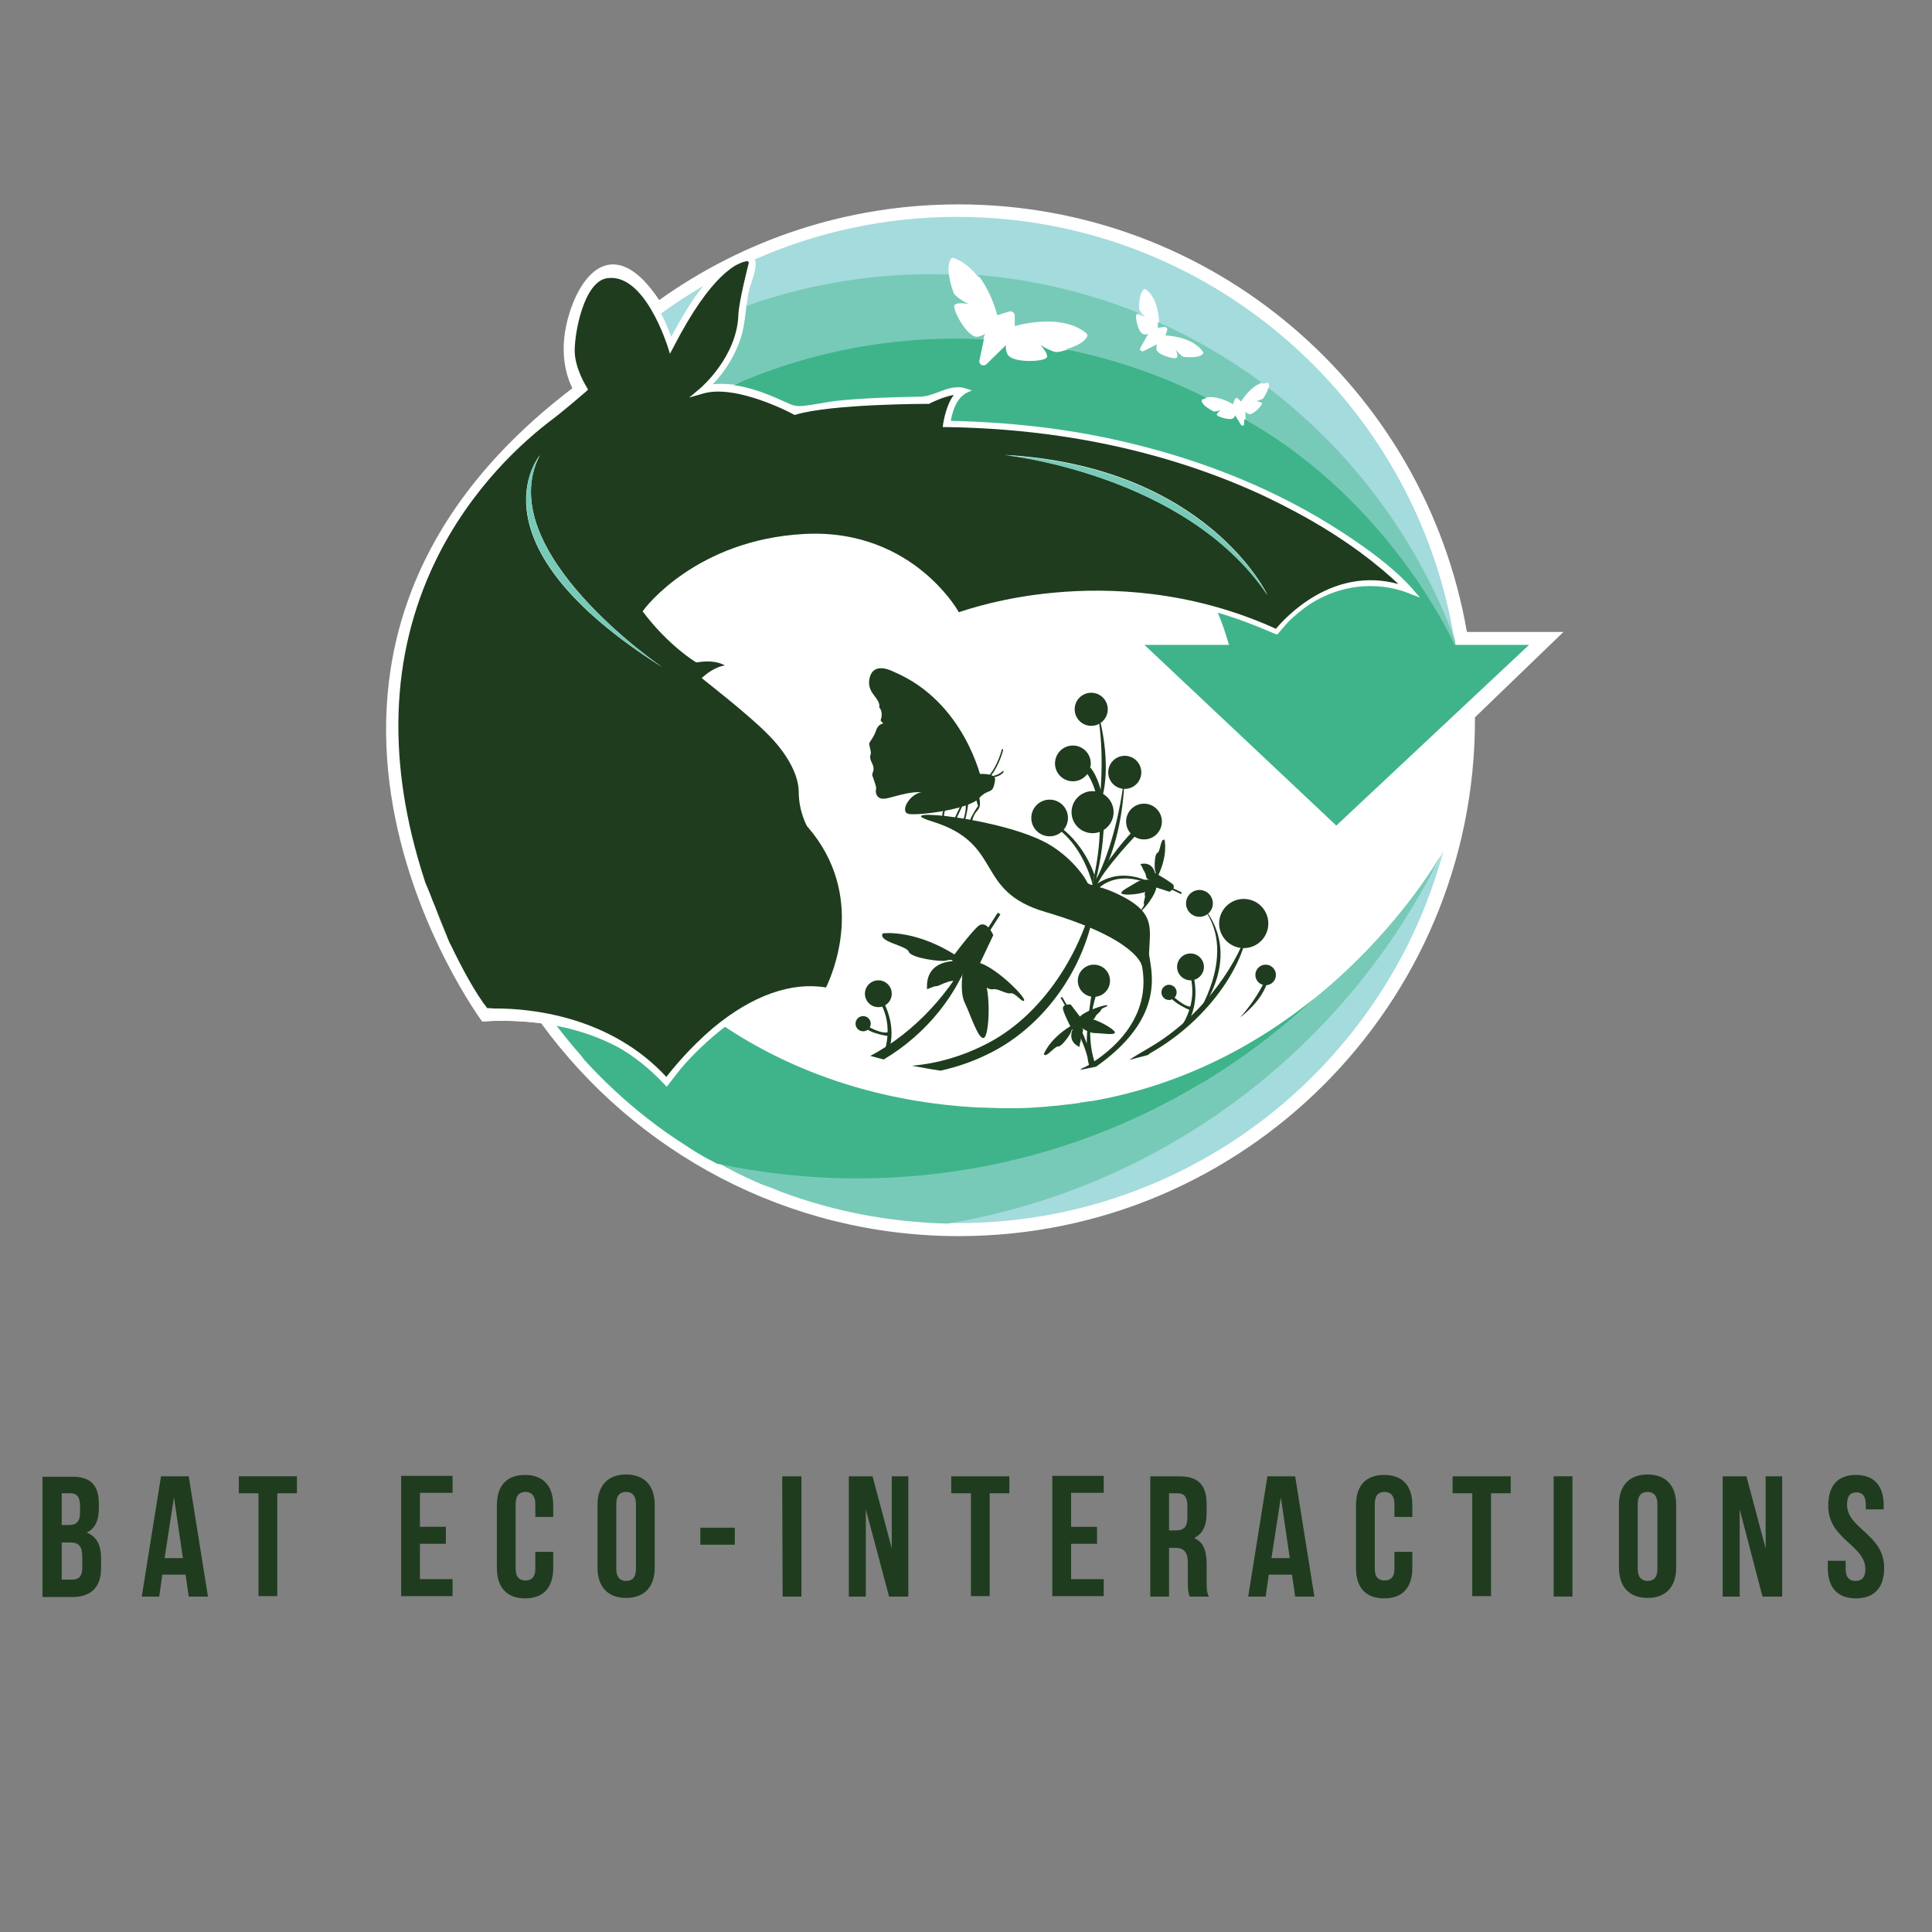 <?xml version="1.0" encoding="utf-8"?>
<!-- Generator: Adobe Illustrator 19.1.0, SVG Export Plug-In . SVG Version: 6.00 Build 0)  -->
<svg version="1.1" id="Layer_1" xmlns="http://www.w3.org/2000/svg" xmlns:xlink="http://www.w3.org/1999/xlink" x="0px" y="0px"
	 viewBox="0 0 432 432" style="enable-background:new 0 0 432 432;" xml:space="preserve">
<rect x="0" y="0" width="432" height="432" fill="#808080" stroke="none"/>
<style type="text/css">
	.st0{fill:#FFFFFF;}
	.st1{fill:none;}
	.st2{fill:#A4DBDD;}
	.st3{fill:#3FB48B;}
	.st4{fill:#78CAB8;}
	.st5{fill:#1F3C1F;}
</style>
<g>
	<path class="st0" d="M349.6,141.3H328c-9.4-54.3-56.7-95.6-113.7-95.6c-24.9,0-48,7.9-66.9,21.4c-9.3-14-16.8-7.3-20,2.7
		c-2.8,8.7-0.6,14.7,0.6,17c-80,60.9-20.2,141.6-20.2,141.6c5.2-0.4,9.8,0,13.2,0.4c21,28.8,55,47.6,93.4,47.6
		c63.7,0,115.4-51.7,115.4-115.4c0-0.2,0-0.4,0-0.6L349.6,141.3z"/>
	<g>
		<path class="st1" d="M285.9,141.6l-0.2,0.3c0.1-0.1,0.2-0.2,0.4-0.3c0.7-1,1.5-1.9,2.4-2.7C286.8,140.4,285.9,141.5,285.9,141.6z"
			/>
		<path class="st1" d="M243.2,75.3c0.1-0.3,0-0.6-0.2-0.7c-5-4-12.9-2.5-16-1.6v-2.3c0-0.7-0.7-1.2-1.4-0.9l-2.5,1.1
			c-0.5-1.9-1.8-5.8-4.3-9c-1.4-1.8-3.2-3.4-5.4-4.2c-0.3-0.1-0.5,0-0.7,0.2c-0.3,0.4-0.7,1.5-0.4,3.6c0.1,1.1,0.4,2.4,1,4
			c0.1,0.2,0.2,0.4,0.4,0.6c0.5,0.5,1.8,1.5,3.1,2c-1.2-0.2-3-0.4-3.3,0.3c-0.4,1.1,2.7,6.9,4.9,7c0.7,0,1.4-0.3,2.1-0.7l-0.3,0.4
			l-0.2,0.9l0,0l-1,4.7c-0.2,0.9,0.9,1.5,1.6,0.8l4.3-4.2l0,0c0,0.8,0.1,1.6,0.5,2.2c1.2,1.8,7.8,1.6,8.6,0.6
			c0.4-0.6-0.5-1.9-1.3-2.8c0,0,0,0,0,0c0,0,0-0.1-0.1-0.1c0,0,0.1,0.1,0.1,0.1c0,0,0,0,0.1,0c1.1,0.8,2.5,1.3,3.1,1.5
			c0.2,0.1,0.5,0.1,0.7,0c0.8-0.2,1.4-0.3,2-0.5c0,0,0,0,0.1,0C241.9,77.2,242.9,76,243.2,75.3z"/>
		<path class="st1" d="M149.7,242.1c0.9-1.3,1.9-2.6,3-3.8c-2,2.2-3.1,3.8-3.2,3.9l-0.2,0.3C149.5,242.3,149.6,242.2,149.7,242.1z"
			/>
		<path class="st1" d="M212.4,94.1c36.2,0.7,62.2,10.7,77.7,19c17,9.1,25.4,18.2,25.5,18.3l0.2,0.3c0-0.1-0.1-0.2-0.2-0.3
			c-4.5-4.8-10.1-8.8-15.5-12.4c-14.4-9.4-30.7-16-47.4-19.9C239.5,95.9,226,94.4,212.4,94.1c0.5-2.2,1.3-4.7,3.1-5.9
			c0.1,0,0.1-0.1,0.2-0.2l-0.3,0.1C213.8,88.9,212.8,92.2,212.4,94.1z"/>
		<path class="st1" d="M293.3,135c6.4-4,14.3-5.1,21.7-2.3c0.1,0,0.2,0.1,0.3,0.1l-0.4-0.2C305.9,129,298.4,131.6,293.3,135z"/>
		<path class="st1" d="M278.3,92.1L278.3,92.1c0.2,0.2,0.5,0.4,0.8,0.5c1,0.2,3-1.9,2.9-2.4c0-0.3-0.7-0.4-1.3-0.5
			c0.6-0.1,1.2-0.3,1.4-0.5c0.1,0,0.2-0.1,0.2-0.2c0.7-1.1,1-1.8,1.1-2.3c0.1-0.4,0-0.7,0-0.9c0-0.1-0.2-0.2-0.3-0.2
			c-0.3,0-0.6,0.1-0.9,0.2c-2.4,0.7-4.1,3.1-4.7,4.2l-0.7-0.7c-0.2-0.2-0.6-0.2-0.7,0.2l-0.4,1.1c-1-0.6-3.7-2-6.2-1.5c0,0,0,0,0,0
			c-0.3,0.1-0.6,0.1-0.9,0.3c-0.1,0-0.2,0.2-0.2,0.3c0,0.4,0.4,1.2,2.5,2.3c0.1,0,0.2,0.1,0.3,0.1c0.3,0,0.9,0,1.5-0.3
			c-0.4,0.3-1,0.7-0.9,1.1c0.2,0.5,3,1.4,3.7,0.7c0.2-0.2,0.3-0.4,0.4-0.7l0,0.1l1.3,2.1c0.2,0.4,0.7,0.2,0.7-0.2l0-1l0,0
			L278.3,92.1z"/>
		<path class="st1" d="M254.3,70.5c-0.4,0.5,0.3,4.2,1.4,4.6c0.3,0.1,0.8,0.1,1.2,0l-0.2,0.2l-1.6,2.9c-0.3,0.5,0.2,1,0.7,0.7l3-1.5
			c-0.1,0.4-0.2,0.8-0.1,1.2c0.4,1.2,4,2.2,4.5,1.8c0.4-0.2,0-1.3-0.3-2c0.4,0.7,1.2,1.3,1.5,1.6c0.1,0.1,0.3,0.2,0.4,0.2
			c3,0.3,4-0.4,4.3-0.7c0.1-0.1,0.1-0.3,0-0.4c-2-3-6.6-3.6-8.4-3.7l0.4-1.2c0.1-0.4-0.2-0.8-0.6-0.7l-1.5,0.2c0-0.3,0-0.8,0-1.3
			c-0.1-2.2-0.6-5.7-3-7.5c-0.1-0.1-0.3-0.1-0.4,0c-0.4,0.3-1.1,1.2-1.1,4.2c0,0.1,0,0.3,0.1,0.4c0.2,0.4,0.7,1.1,1.3,1.6
			c-0.4-0.2-0.9-0.5-1.3-0.5C254.6,70.3,254.4,70.4,254.3,70.5z"/>
		<path class="st2" d="M322.2,191.2c-20.9,42.9-61.7,74.3-110.3,82.3c-13.2-0.2-22.4-4.1-34.1-8.5c12.3,4.7,22.3,8.5,36.3,8.5
			c52.1,0,95.9-35.4,108.7-83.4c0,0-20.8,48.6-74.1,57.9c21-3.7,33.5-15.2,45.9-25.3C310.8,209.5,319.9,195.1,322.2,191.2z"/>
		<path class="st3" d="M154.3,256.5c-0.1-0.1-0.2-0.1-0.3-0.2C154.2,256.4,154.3,256.4,154.3,256.5z"/>
		<path class="st3" d="M159.2,259.4c0.4,0.2,0.9,0.5,1.3,0.7c0,0,0,0,0,0C160.1,259.9,159.7,259.6,159.2,259.4z"/>
		<path class="st3" d="M156.4,257.8c-0.2-0.1-0.5-0.3-0.7-0.4C156,257.5,156.2,257.6,156.4,257.8z"/>
		<path class="st3" d="M158.6,259c-0.4-0.2-0.7-0.4-1.1-0.6C157.8,258.6,158.2,258.8,158.6,259z"/>
		<path class="st3" d="M241.5,246.5c0.1,0,0.3,0,0.4-0.1C241.7,246.5,241.6,246.5,241.5,246.5z"/>
		<path class="st3" d="M244.2,246.1c0.1,0,0.2,0,0.2,0C244.4,246.1,244.3,246.1,244.2,246.1z"/>
		<path class="st3" d="M236,247.2c0.2,0,0.3,0,0.5,0C236.4,247.2,236.2,247.2,236,247.2z"/>
		<path class="st3" d="M238.7,246.9c0.2,0,0.3,0,0.5-0.1C239.1,246.9,238.9,246.9,238.7,246.9z"/>
		<path class="st4" d="M322.2,191.2c-2.3,3.9-11.4,18.2-27.6,31.5c-26.9,25.2-62.9,40.6-102.7,40.6c-10.8,0-21.2-1.2-31.3-3.3
			c0.1,0.1,0.2,0.1,0.3,0.2c0.5,0.3,1,0.5,1.4,0.8c0.3,0.2,0.7,0.3,1,0.5c0.4,0.2,0.8,0.4,1.1,0.6c0.6,0.3,1.1,0.5,1.7,0.8
			c0.2,0.1,0.4,0.2,0.6,0.3c0.9,0.4,1.7,0.8,2.6,1.2c0,0,0.1,0,0.1,0c0.8,0.4,1.6,0.7,2.5,1c0.8,0.3,1.5,0.6,2.3,0.9
			c0.1,0,0.1,0,0.2,0.1c11.7,4.4,24.3,6.9,37.5,7.2C260.5,265.5,301.3,234.1,322.2,191.2z"/>
		<path class="st4" d="M160.5,260.1c0.1,0.1,0.2,0.1,0.3,0.2C160.7,260.2,160.6,260.1,160.5,260.1
			C160.5,260.1,160.5,260.1,160.5,260.1z"/>
		<path class="st4" d="M174.3,266.4c-0.1,0-0.1,0-0.2-0.1C174.2,266.3,174.3,266.4,174.3,266.4z"/>
		<path class="st4" d="M171.8,265.4c-0.8-0.3-1.7-0.7-2.5-1C170.2,264.7,171,265.1,171.8,265.4z"/>
		<path class="st2" d="M212.2,61.5c-0.3-2.1,0.1-3.1,0.4-3.6c0.2-0.2,0.4-0.3,0.7-0.2c2.2,0.8,4,2.4,5.4,4.2
			c5.1,1.4,10.9,3.1,16.3,4.3c6.7,1.5,13.8,3.6,19.8,4.2c0.4,0.1,0.9,0.3,1.3,0.5c-0.6-0.5-1.1-1.2-1.3-1.6
			c-0.1-0.1-0.1-0.3-0.1-0.4c0-3,0.7-3.9,1.1-4.2c0.1-0.1,0.3-0.1,0.4,0c2.4,1.8,2.9,5.3,3,7.5c3.9,2,8.2,4.6,12.2,6.9
			c3.8,2.2,7.6,4.7,11.1,6.7c0.3-0.1,0.6-0.1,0.9-0.2c0.1,0,0.2,0.1,0.3,0.2c0.1,0.2,0.1,0.4,0,0.9c2.2,4.3,10.7,12,16.2,18.3
			c10,11.4,19.1,24.2,25.3,38C316.4,89.4,270,48.5,214,48.5c-16.1,0-31.4,3.4-45.2,9.5c0.7,1.8-1,5.5-1.3,6.9
			c-0.3,1.2-0.4,2.4-0.6,3.6c6.5-0.3,13.3-2.2,20.3-3.4c6.8-1.2,14.2-2.7,21.3-2.7C209.8,62.4,210.9,61.4,212.2,61.5z"/>
		<path class="st4" d="M232.4,77.1C232.4,77.1,232.5,77.2,232.4,77.1c0.1,0.1,0.1,0.1,0.1,0.1C232.5,77.2,232.5,77.1,232.4,77.1z"/>
		<path class="st4" d="M283.6,86.7c-0.1,0.5-0.4,1.3-1.1,2.3c-0.1,0.1-0.2,0.2-0.2,0.2c-0.3,0.1-0.9,0.4-1.4,0.5
			c0.5,0.1,1.2,0.2,1.3,0.5c0,0.5-2,2.6-2.9,2.4c-0.3-0.1-0.6-0.3-0.8-0.6l0,0.1l0,3.2c20,12.1,36.2,28.2,46.7,49.2
			c0,0,0.1-0.1,0.3-0.2c-0.1-0.4-0.1-0.9-0.2-1.3C316.9,120.5,302.3,101,283.6,86.7z"/>
		<path class="st4" d="M225.5,69.7c0.7-0.3,1.4,0.2,1.4,0.9v2.3c3.1-0.8,11.1-2.4,16,1.6c0.2,0.2,0.3,0.5,0.2,0.7
			c-0.3,0.7-1.3,1.9-4.7,2.9c10.6,3.5,21,7.8,31.1,10.8c2.5-0.5,5.2,0.9,6.2,1.5l0.4-1.1c0.1-0.3,0.5-0.4,0.7-0.2l0.7,0.7
			c0.7-1.1,2.4-3.5,4.7-4.2c-7.2-5.3-15-9.9-23.3-13.6c0,0.5,0,0.9,0,1.3l1.5-0.2c0.4,0,0.7,0.4,0.6,0.7l-0.4,1.2
			c1.8,0.1,6.4,0.7,8.4,3.7c0.1,0.1,0.1,0.3,0,0.4c-0.3,0.4-1.3,1-4.3,0.7c-0.1,0-0.3-0.1-0.4-0.2c-0.4-0.3-1.1-0.9-1.5-1.6
			c0.3,0.6,0.7,1.7,0.3,2c-0.5,0.4-4.1-0.6-4.5-1.8c-0.1-0.3,0-0.7,0.1-1.2l-3,1.5c-0.5,0.2-1-0.3-0.7-0.7l1.6-2.9l0.2-0.2
			c-0.4,0.1-0.9,0.1-1.2,0c-1.2-0.5-1.9-4.1-1.4-4.6c0.1-0.1,0.3-0.1,0.5-0.1c-11.3-4.5-23.4-7.5-36-8.5c2.5,3.2,3.8,7.1,4.3,9
			L225.5,69.7z"/>
		<path class="st4" d="M219.9,75.9l0.2-0.9l0.3-0.4c-0.7,0.4-1.4,0.7-2.1,0.7c-2.2-0.2-5.3-6-4.9-7c0.3-0.7,2.1-0.5,3.3-0.3
			c-1.3-0.5-2.6-1.5-3.1-2c-0.2-0.2-0.3-0.4-0.4-0.6c-0.6-1.7-0.9-3-1-4c-1.3,0-2.5-0.1-3.8-0.1c-14.6,0-28.5,2.5-41.5,7.1
			c-0.3,2.4-0.5,4.7-1.2,7c-1.2,3.8-3.4,7.5-6.3,10.5c1.5-0.1,3.1-0.1,4.6,0.1c15.3-5.3,32-10.1,49.7-10.1
			C215.8,76,217.9,75.8,219.9,75.9z"/>
		<path class="st2" d="M157.3,63.9c-3.3,1.9-6.4,4-9.5,6.2c1,1.8,1.7,3.7,2.3,5.2C152.2,71.4,154.5,67.3,157.3,63.9z"/>
		<g>
			<path class="st3" d="M241.9,246.5c-0.1,0-0.3,0-0.4,0.1c-0.7,0.1-1.5,0.2-2.2,0.3c-0.2,0-2,0.2-2.7,0.3c-0.2,0-2.3,0.2-3.2,0.3
				c0,0,0,0-0.1,0c-1,0.1-1.9,0.1-2.9,0.2c0,0-2.1,0.1-3.1,0.1c0,0-3.2,0-3.2,0c-0.4,0-6-0.2-6.1-0.2c-17.4-1-37.5-5.8-55.9-18
				c-3.9,3-7.2,6.3-9.4,8.8c-1.1,1.3-3,3.8-3,3.8c-0.1,0.1-0.6,0.8-0.6,0.8s-0.5-0.5-0.6-0.6c-6.3-6.8-14.3-11.3-23.1-13.6
				c-0.6-0.1-1.1-0.3-1.7-0.4c1.6,2.1,3.2,4.1,4.9,6.1c0.5,0.6,1.1,1.2,1.6,1.9c0.1,0.2,0.3,0.3,0.4,0.5c0.2,0.3,0.5,0.5,0.7,0.8
				c4.1,4.4,8.4,8.4,13.1,12.1c3,2.4,6.2,4.6,9.5,6.7c0.1,0.1,0.2,0.1,0.3,0.2c0.5,0.3,0.9,0.6,1.4,0.9c0.2,0.1,0.5,0.3,0.7,0.4
				c0.3,0.2,0.7,0.4,1,0.6c0.4,0.2,0.7,0.4,1.1,0.6c0.2,0.1,0.4,0.2,0.6,0.3c0.4,0.2,0.9,0.5,1.3,0.7c10.1,2.1,20.6,3.3,31.3,3.3
				c39.7,0,75.8-15.4,102.7-40.6c-12.4,10.1-29.1,19.6-50.1,23.3C244.4,246.1,242.7,246.4,241.9,246.5z"/>
			<path class="st3" d="M325.3,144.3C325.3,144.3,325.3,144.3,325.3,144.3C325.3,144.3,325.3,144.3,325.3,144.3
				c0,0-14.1-32.1-47.1-50.6v0.1l0,1c0,0.4-0.5,0.5-0.7,0.2l-1.3-2.1l0-0.1c-0.1,0.3-0.2,0.5-0.4,0.7c-0.7,0.6-3.5-0.3-3.7-0.7
				c-0.1-0.3,0.4-0.8,0.9-1.1c-0.5,0.2-1.2,0.3-1.5,0.3c-0.1,0-0.2,0-0.3-0.1c-2.1-1.1-2.5-1.9-2.5-2.3c0-0.1,0-0.2,0.2-0.3
				c0.3-0.1,0.6-0.2,0.9-0.3c0,0,0,0,0,0c-9.7-4.9-20.2-8.6-31.1-10.8c0,0,0,0-0.1,0c-0.6,0.2-1.3,0.4-2,0.5c-0.2,0-0.5,0-0.7,0
				c-0.6-0.2-2-0.7-3.1-1.5c0,0,0,0-0.1,0c0,0,0,0,0,0c0,0,0,0,0,0c0.8,0.9,1.8,2.3,1.3,2.8c-0.7,0.9-7.3,1.2-8.6-0.6
				c-0.4-0.6-0.5-1.3-0.5-2.2l0,0l-4.3,4.2c-0.7,0.7-1.8,0.1-1.6-0.8l1-4.7l0,0c-2-0.1-4.1-0.2-6.2-0.2c-17.7,0-34.5,3.7-49.8,10.4
				c0,0,0,0,0,0c3.6,0.5,7.2,1.8,10.5,3.3c1.9,0.8,2.8,1.5,4.6,1.4c2.7-0.2,5.4-0.9,8.2-1.2c6.1-0.6,12.2-0.8,18.3-0.9
				c3.4,0,6.3-2.7,9.8-2c0.1,0,1.9,0.6,1.9,0.6l-1.5,0.7c-0.1,0.1-0.1,0.1-0.2,0.2c-1.8,1.2-2.6,3.7-3,5.9c13.5,0.3,27,1.8,40.1,5
				c16.7,4,33,10.5,47.4,19.9c5.5,3.6,11.1,7.6,15.5,12.4c0.1,0.1,1.9,2.2,1.9,2.2s-2.5-0.9-2.6-1c-7.4-2.8-15.3-1.7-21.7,2.3
				c-2,1.3-3.6,2.7-4.8,3.8c-0.8,0.8-2.8,3.2-2.8,3.2s-0.5-0.2-0.6-0.2c-4.1-1.8-8.3-3.4-12.7-4.7c1,2.3,1.8,4.8,2.5,7.2h-0.1h-18.8
				l0,0l42.9,40.4l43.1-40.4l0,0H325.3z"/>
		</g>
		<path class="st5" d="M289.4,114.3C274,106,247.9,96,211.6,95.5l-0.8,0l0.1-0.8c0.1-0.5,0.7-4.3,2.4-6.4c-1.2,0.2-2.9,0.7-5.4,1.9
			l-0.1,0.1h-0.2c-0.2,0-21.6,0-29.6,2.4l-0.3,0.1l-0.2-0.1c-0.1-0.1-12.8-6.9-20.3-4.7l-3.1,0.9l2.5-2.1c0.1-0.1,8.2-7,8.5-16.4
			c0.1-2.9,2.1-10.7,2.3-11.5c0.1-0.2-0.1-0.4-0.1-0.4c0-0.1-0.2-0.1-0.3-0.1c-2.1,0.3-7.9,2.7-16.4,19.2l-0.8,1.5l-0.5-1.6
			c-0.1-0.2-5.1-16.5-13.5-15.3c-5.2,0.7-7.3,12-7.3,16.2c0,4,2.7,8.2,2.7,8.2l0.3,0.5l-0.4,0.4c-0.2,0.2-5.6,4.8-7.5,6.2
			c-6.4,4.8-18.3,15.3-26.3,31.9c-10.1,21-10.9,45-2.4,71.1c0.1,0.4,0.2,0.7,0.4,1.1c0.6,1.4,1.1,2.7,1.6,4c0.1,0.2,0.2,0.5,0.3,0.7
			c1.1,2.7,2.2,5.4,3.2,8c0.1,0.3,0.3,0.6,0.5,1c2.3,4.8,5.4,10.6,8.1,14c0.5,0,1.2,0,1.9,0c7.8,0,25.5,1.7,38.1,15.3
			c1.3-1.7,5.2-6.5,10.5-11c8.7-7.2,17.4-10.3,25.2-9c1.4-2.9,9.2-20.5-4.1-35.9l-0.1-0.1c-0.1-0.1-1.9-3.4-1.9-7.7
			c0-3.8-2.6-8.7-7.2-13.2c-4.4-4.4-13.8-11.7-13.9-11.8l-0.6-0.5l0.6-0.5c0.1-0.1,2.3-2,4.6-2.3c-1.2-0.7-3.2-1.2-6.2-0.7l-0.2,0
			l-0.2-0.1c-0.2-0.1-6-3.7-11.5-10.9l-0.3-0.4l0.3-0.4c0.1-0.2,11.6-15.6,35.8-16.9c12.7-0.7,21.5,4.2,26.7,8.5
			c4.6,3.8,7.1,7.6,7.9,9c2.1-0.7,10.2-3.4,21.5-4.4c12-1.1,30.3-0.6,49.4,8.1c2-2.4,12.6-14.1,27.4-10
			C309.1,127.2,301.5,120.7,289.4,114.3z M163.3,60.1c0.5-0.4,1.1-0.7,1.7-1C164.4,59.3,163.9,59.7,163.3,60.1
			c-0.5,0.4-1,0.8-1.5,1.3c0,0,0,0,0,0C162.3,60.9,162.8,60.5,163.3,60.1z M148.1,149.2c-44-27.8-27.4-47.4-27.4-47.4
			C109.7,123.1,148.1,149.2,148.1,149.2z M224.5,101.7c45.4,2.5,58.9,31.3,58.9,31.3C265.1,105.9,224.5,101.7,224.5,101.7z"/>
		<path class="st5" d="M100.3,210.2c0,0.1,0.1,0.2,0.1,0.3c-1.1-2.6-2.2-5.3-3.2-8C98.2,204.9,99.1,207.2,100.3,210.2z"/>
		<path class="st4" d="M148.1,149.2c0,0-38.4-26-27.4-47.4C120.8,101.7,104.1,121.3,148.1,149.2z"/>
		<path class="st4" d="M283.4,133.1c0,0-13.5-28.8-58.9-31.3C224.5,101.7,265.1,105.9,283.4,133.1z"/>
	</g>
	<g>
		<circle class="st5" cx="244.6" cy="219.3" r="3.6"/>
		<circle class="st5" cx="278.1" cy="206.5" r="5.5"/>
		<g>
			<path class="st5" d="M256.3,199.2c0,0-0.5,0.5-0.3,1c0.2,0.5-0.4,1.4-0.2,1.9c0.2,0.5-0.9,1.4-0.6,1.5c0.3,0.1,3.4-3.6,3.4-5.5
				C258.7,196,256.3,199.2,256.3,199.2z"/>
			<path class="st5" d="M257.8,196.7c0,0-2.5-0.2-3.7,0.6c-1.2,0.8-3.8,2-3.3,2.5c0.5,0.5,4.7,0.2,6.3-0.8
				C258.6,198,257.8,196.7,257.8,196.7z"/>
			<path class="st5" d="M258.4,195.9c0,0-0.2-3.4-3.4-2.7c0,0,0.4,0.7,0.5,0.9c0,0.3,0.3,0.5,0.6,1.2c0.3,0.7-0.1,1.5,1.6,1.4
				C259.5,196.6,258.4,195.9,258.4,195.9z"/>
			<path class="st5" d="M260.4,187.8c0,0,0.9,3.6-1.8,8.7c0,0-0.1-1.4-0.3-1.8c-0.2-0.4-0.2-3.7,0.5-4S259.5,187.3,260.4,187.8z"/>
			<path class="st5" d="M257.8,198.2l3.7,1.2c0,0,1.6-0.9,0.7-1.7c-0.9-0.8-3.9-2.5-3.9-2.5l-1.5,2.1L257.8,198.2z"/>
			<g>
				
					<rect x="261.5" y="199" transform="matrix(-0.9 -0.435 0.435 -0.9 412.856 492.771)" class="st5" width="2.7" height="0.4"/>
			</g>
		</g>
		<g>
			<path class="st5" d="M244,228.1c0,0,0.7-0.1,0.9-0.7s1.2-1.1,1.3-1.6c0.2-0.5,1.6-0.7,1.4-1c-0.2-0.3-5.2,1.2-6.4,2.8
				C239.9,229.4,244,228.1,244,228.1z"/>
			<path class="st5" d="M241.1,229.3c0,0,2.1,1.7,3.7,1.7c1.6,0,4.6,0.6,4.5-0.2c-0.2-0.7-4.1-3-6.1-3.1
				C241.2,227.7,241.1,229.3,241.1,229.3z"/>
			<path class="st5" d="M240.1,229.6c0,0-1.9,3.1,1.3,4.5c0,0,0-0.9,0.2-1.1c0.1-0.2,0-0.6,0.2-1.5c0.2-0.9,1-1.2-0.6-2.2
				C239.6,228.4,240.1,229.6,240.1,229.6z"/>
			<path class="st5" d="M233.4,235.7c0,0,1.4-3.8,6.9-6.8c0,0-0.7,1.3-0.8,1.8s-2.1,3.4-2.9,3.3
				C235.8,233.9,233.9,236.7,233.4,235.7z"/>
			<path class="st5" d="M242,228l-2.6-3.4c0,0-2-0.2-1.7,1.1c0.3,1.3,2,4.5,2,4.5l2.6-1L242,228z"/>
			<g>
				
					<rect x="236.7" y="223.9" transform="matrix(0.501 0.866 -0.866 0.501 312.811 -94.246)" class="st5" width="2.8" height="0.4"/>
			</g>
		</g>
		<path class="st5" d="M235.6,184.7c0,0,5.9,3,8.7,13l0.4-2.1c0,0-2.3-7.5-8.9-11.5L235.6,184.7z"/>
		<path class="st5" d="M242.5,172.3c0,0,6.9,6.2,1.1,28.1l1.1-2.3c0,0,5.3-18.2-0.8-26.4L242.5,172.3z"/>
		<path class="st5" d="M255.3,215.9c0,0-0.9-5.9-21.6-12c-16-4.7-9.1-15.2-25.2-20.2c-11.1-3.4,16.9-0.8,26.7,5.5
			c4.9,3.1,7.6,7.3,7.9,8.1c0.4,0.8,2.9,0.7,6.8,2.6c7.8,3.7,7.4,6.8,7.1,11.9C257,215.2,255.3,215.9,255.3,215.9z"/>
		<circle class="st5" cx="266.2" cy="216.2" r="3"/>
		<circle class="st5" cx="261.4" cy="221.9" r="1.7"/>
		<path class="st5" d="M261.8,222.3c0,0,3.4,3.4,4.9,2.7l-0.3,1c0,0-4.1-1.6-4.9-3.4C260.6,220.6,261.8,222.3,261.8,222.3z"/>
		<path class="st5" d="M266.4,216.6c0,0,2.1,5.3-0.1,10.7c-0.8,1.9-3.7,4.7-2.2,2.3c2.1-3.2,3.9-8.3,1-14.2"/>
		<circle class="st5" cx="196.4" cy="222.2" r="3"/>
		<circle class="st5" cx="193" cy="228.9" r="1.7"/>
		<path class="st5" d="M193.5,229.2c0,0,4.1,2.5,5.4,1.4l0,1.1c0,0-4.4-0.5-5.6-2.1C192,227.9,193.5,229.2,193.5,229.2z"/>
		<path class="st5" d="M196.7,222.6c0,0,3.4,4.7,2.5,10.4c-0.3,2-2.5,5.4-1.6,2.7c1.2-3.6,1.8-9-2.5-14"/>
		<path class="st5" d="M256.3,197.4c0,0-8.2-3.9-12.9,3.9l0.2-2.2c0,0,4.5-5.5,12.5-2.3L256.3,197.4z"/>
		<circle class="st5" cx="283" cy="218" r="2.3"/>
		<circle class="st5" cx="268.2" cy="202" r="3"/>
		<path class="st5" d="M255.2,185.5c0,0-8.3,8.4-10.9,13.9l0.2-2c0,0,6-9.5,10.7-13.3"/>
		<path class="st5" d="M251.5,172.7c0,0-1.6,19.8-10.5,30.4C240.9,203.1,251,195.6,251.5,172.7z"/>
		<path class="st5" d="M283.9,216.7c0,0,0.5,5.3-6.6,10.8C277.3,227.5,281.9,222.6,283.9,216.7z"/>
		<path class="st5" d="M268.2,202c0,0,11.5,10-1.4,26.4C266.8,228.3,277.9,212.7,268.2,202z"/>
		<path class="st5" d="M245.2,158.2c0,0,4.3,13.1,0.5,22.4C245.7,180.5,247.4,169,245.2,158.2z"/>
		<g>
			<path class="st5" d="M256.9,211.9l-2.3,1.2c4.3,13-5.2,21.1-9.9,24.2c-2.8-9.1,1.6-18,1.6-18l-1.7,0c-1.2,6.6-1.6,11-1.6,14
				c-0.9-2.5-1.7-3.9-1.7-3.9s-5.9-10.1-0.2,1.6c1,2.1,1.7,3.8,2.1,5.6c0.1,0.9,0.3,1.4,0.3,1.5c-0.8,0.5-1.4,0.7-1.4,0.7l-0.6,0.4
				c0.3,0,1.8-0.3,2.1-0.4c0.3,0,0.6-0.1,1-0.2c0.1,0,0.3,0,0.4-0.1c0,0,0.1,0,0.1,0C263,225.9,256.1,214.3,256.9,211.9z"/>
			<path class="st5" d="M257.7,235.2c11.4-6.6,19.8-17.8,21.3-27.2c-3,9-11.1,19.9-21.9,26.2c-1.9,1.1-3.4,2-4.6,2.8
				c1.4-0.4,2.8-0.7,4.2-1.1C257,235.6,257.3,235.4,257.7,235.2z"/>
		</g>
		<g>
			<path class="st5" d="M220.1,220.3c0,0,0.8,1.1,2,0.9c1.1-0.2,2.8,1.1,3.9,0.9c1-0.2,2.7,2.3,3,1.6c0.4-0.7-6.7-7.9-10.7-8.6
				C214.3,214.4,220.1,220.3,220.1,220.3z"/>
			<path class="st5" d="M215.4,216.5c0,0-1,5.2,0.4,7.9c1.3,2.7,3.1,8.5,4.3,7.6c1.1-0.9,1.5-9.8-0.1-13.4S215.4,216.5,215.4,216.5z
				"/>
			<path class="st5" d="M213.9,214.9c0,0-7.1-0.5-6.6,6.3c0,0,1.5-0.7,2.1-0.7c0.5,0,1.1-0.5,2.7-1s3,0.5,3.3-3
				C215.7,212.9,213.9,214.9,213.9,214.9z"/>
			<path class="st5" d="M197.4,208.7c0,0,7.8-1.1,17.8,5.9c0,0-3-0.1-3.7,0.2c-0.8,0.3-7.8-0.5-8.3-2
				C202.7,211.4,196.2,210.6,197.4,208.7z"/>
			<path class="st5" d="M218.5,216.7l3.6-7.6c0,0-1.5-3.6-3.4-2c-1.9,1.7-6.1,7.4-6.1,7.4l4,3.6L218.5,216.7z"/>
			<g>
				
					<rect x="219.1" y="206.2" transform="matrix(-0.539 0.842 -0.842 -0.539 515.41 131.111)" class="st5" width="5.5" height="0.7"/>
			</g>
		</g>
		<g>
			<path class="st5" d="M222.1,235.1c13.8-7.3,22.9-22.9,23.1-37.5c-2.3,13.5-11.1,28.7-24.2,35.6c-5.5,2.9-11.3,4.6-17.1,5.1
				c2.2,0.4,4.3,0.8,6.4,1.1C214.4,238.5,218.3,237.1,222.1,235.1z"/>
			<path class="st5" d="M217.5,211.9c-4.5,9.5-12.8,18.9-22.9,24.2c1,0.3,2,0.5,3,0.8C207.2,231.2,214.6,222,217.5,211.9z"/>
		</g>
		<circle class="st5" cx="244" cy="158.6" r="3.7"/>
		<circle class="st5" cx="255.8" cy="183.7" r="4"/>
		<circle class="st5" cx="234.7" cy="182.9" r="4.1"/>
		<circle class="st5" cx="244.3" cy="181.6" r="4.7"/>
		<circle class="st5" cx="239.9" cy="170.7" r="4"/>
		<circle class="st5" cx="251.5" cy="172.7" r="3.7"/>
	</g>
	<g>
		<g>
			<path class="st5" d="M216.9,173.2c0,0,5.9-0.8,5.6,1.2c-0.5,3.6-1.3,1.6-3.6,4.1c-2.3,2.5-13.5,3.9-15.7,3.5
				c-2.1-0.4,0.1-4.5,3-4.9C209.2,176.7,216.9,173.2,216.9,173.2z"/>
			<path class="st5" d="M219.5,174.5c0,0-3.7-17.6-19.7-24.3c0,0-4.3-2.4-5.3,1.2c-1,3.6,2.5,4.6,2.1,6.8c0,0,1,0.8,0.3,2.9l0.6,0.7
				c0,0-1.1,0-1.6,1.5c-0.5,1.5-1.3,2.4-1.5,2.8c-0.2,0.4,0.5,2,0.3,2.5c-0.6,1.6,1.1,2.3,0.5,4c-0.2,0.4-0.2,0.9,0,1.2
				c0.3,0.9,0.8,2.2,0.7,2.6c-0.2,0.5-0.1,2.3,1.8,2.2c1.9-0.1,7.9-2.9,11.2-0.5C212.1,180.5,219.5,174.5,219.5,174.5z"/>
			<path class="st5" d="M218.8,176.5c0,0-0.6,1.6-1.5,2.1c-0.9,0.5-1.9,1.1-2.1,1.6c-0.2,0.4-1.7,3.6-1.7,3.6s-0.9,0.6-1.3,0.5
				c-0.4-0.1,0.9-0.6,0.9-0.6s1.2-2.5,1.7-3.6c0.5-1.1,2.2-1.8,2.2-1.8s0.5-1.4,1.1-1.6C218.8,176.5,218.8,176.5,218.8,176.5z"/>
			<path class="st5" d="M218.7,177.3c0,0,0.7,2.1,0.3,3.2c-0.4,1.1-1.4,1-1.8,4.1c0,0,0.7,1.9,0.5,2.3c0,0-0.3,0.4-0.5-0.1
				c-0.2-0.5,0.1-1.4-0.4-2.3c-0.5-0.9,1.9-4.3,1.9-4.3s-0.8-2.1-0.5-3.1C218.5,176.3,218.7,177.3,218.7,177.3z"/>
			<path class="st5" d="M216.5,179.8c0,0-0.4,3-0.8,3.7c-0.4,0.6-0.7,0.4-0.9,1.7c0,0-0.3,0.1-0.2-0.5c0.1-0.6,0.3-0.7,0.7-1.3
				c0.4-0.6,0.9-3.3,0.5-3.7C215.5,179.2,216.5,179.8,216.5,179.8z"/>
			<path class="st5" d="M212.1,178.6c0,0-1.4,2.8-1.4,3.5c-0.1,0.7,0.4,0.7-0.2,1.9c0,0,0.2,0.3,0.4-0.4c0.2-0.6,0.2-0.8,0.2-1.5
				s1.1-3.2,1.7-3.3C213.3,178.8,212.1,178.6,212.1,178.6z"/>
		</g>
		<g>
			<path class="st5" d="M221.2,173.8c0,0,0.1,0,0.1,0c2.2-2.6,3-6.1,3-6.1c0-0.1,0-0.2-0.1-0.2c-0.1,0-0.1,0-0.2,0.1
				c0,0-0.8,3.5-3,6C221.1,173.6,221.1,173.7,221.2,173.8C221.2,173.7,221.2,173.8,221.2,173.8z"/>
		</g>
		<g>
			<path class="st5" d="M221.6,173.9C221.6,174,221.6,174,221.6,173.9c2.1-0.2,2.8-1.2,2.8-1.3s0-0.1,0-0.2c0,0-0.1,0-0.2,0
				c0,0-0.7,0.9-2.6,1.2c-0.1,0-0.1,0.1-0.1,0.2C221.5,173.9,221.5,173.9,221.6,173.9z"/>
		</g>
	</g>
	<path class="st0" d="M148.7,242.4c0,0-11.6-15.8-40.9-14l1.2-3C109,225.4,140.6,226.8,148.7,242.4z"/>
</g>
<g>
	<g>
		<path class="st5" d="M22.1,336.3v1c0,2.8-0.9,4.5-2.7,5.4c2.3,0.9,3.2,2.9,3.2,5.8v2.2c0,4.1-2.2,6.4-6.4,6.4H9.5v-26.9h6.4
			C20.3,330.1,22.1,332.1,22.1,336.3z M13.8,333.9v7.1h1.6c1.6,0,2.5-0.7,2.5-2.8v-1.5c0-1.9-0.7-2.8-2.1-2.8L13.8,333.9L13.8,333.9
			z M13.8,344.9v8.3h2.4c1.4,0,2.2-0.7,2.2-2.7v-2.3c0-2.5-0.8-3.3-2.7-3.3H13.8z"/>
		<path class="st5" d="M46.5,357h-4.3l-0.7-4.9h-5.2l-0.7,4.9h-3.9l4.3-26.9h6.2L46.5,357z M36.8,348.4h4.1l-2-13.6L36.8,348.4z"/>
		<path class="st5" d="M53.4,330.1h13v3.8H62v23h-4.2v-23h-4.4V330.1z"/>
		<path class="st5" d="M93.9,341.4h5.8v3.8h-5.8v7.9h7.3v3.8H89.7v-26.9h11.5v3.8h-7.3V341.4z"/>
		<path class="st5" d="M123.7,347v3.6c0,4.3-2.1,6.8-6.3,6.8c-4.1,0-6.3-2.5-6.3-6.8v-14c0-4.3,2.1-6.8,6.3-6.8
			c4.1,0,6.3,2.5,6.3,6.8v2.6h-4v-2.9c0-1.9-0.9-2.7-2.2-2.7s-2.2,0.7-2.2,2.7v14.5c0,1.9,0.9,2.6,2.2,2.6s2.2-0.7,2.2-2.6V347
			H123.7z"/>
		<path class="st5" d="M133.6,336.5c0-4.3,2.3-6.8,6.4-6.8c4.1,0,6.4,2.5,6.4,6.8v14c0,4.3-2.3,6.8-6.4,6.8c-4.1,0-6.4-2.5-6.4-6.8
			V336.5z M137.8,350.8c0,1.9,0.9,2.7,2.2,2.7s2.2-0.7,2.2-2.7v-14.5c0-1.9-0.9-2.7-2.2-2.7s-2.2,0.7-2.2,2.7V350.8z"/>
		<path class="st5" d="M156.6,341.6h7.7v3.8h-7.7V341.6z"/>
		<path class="st5" d="M174.9,330.1h4.3V357h-4.2L174.9,330.1L174.9,330.1z"/>
		<path class="st5" d="M193.6,337.5V357h-3.8v-26.9h5.3l4.3,16.1v-16.1h3.7V357h-4.3L193.6,337.5z"/>
		<path class="st5" d="M212.7,330.1h13v3.8h-4.4v23h-4.2v-23h-4.4V330.1z"/>
		<path class="st5" d="M239.5,341.4h5.8v3.8h-5.8v7.9h7.3v3.8h-11.5v-26.9h11.5v3.8h-7.3V341.4z"/>
		<path class="st5" d="M266,357c-0.2-0.7-0.4-1.1-0.4-3.3v-4.2c0-2.5-0.9-3.4-2.8-3.4h-1.4v10.9h-4.2v-26.9h6.4c4.4,0,6.2,2,6.2,6.2
			v2.1c0,2.8-0.9,4.6-2.8,5.5c2.1,0.9,2.8,2.9,2.8,5.7v4.1c0,1.3,0,2.3,0.5,3.3L266,357L266,357z M261.4,333.9v8.3h1.6
			c1.6,0,2.5-0.7,2.5-2.8v-2.7c0-1.9-0.7-2.8-2.1-2.8L261.4,333.9L261.4,333.9z"/>
		<path class="st5" d="M293.9,357h-4.3l-0.7-4.9h-5.2L283,357h-3.9l4.3-26.9h6.2L293.9,357z M284.3,348.4h4.1l-2-13.6L284.3,348.4z"
			/>
		<path class="st5" d="M315.8,347v3.6c0,4.3-2.1,6.8-6.3,6.8s-6.3-2.5-6.3-6.8v-14c0-4.3,2.1-6.8,6.3-6.8s6.3,2.5,6.3,6.8v2.6h-4
			v-2.9c0-1.9-0.9-2.7-2.2-2.7c-1.3,0-2.2,0.7-2.2,2.7v14.5c0,1.9,0.9,2.6,2.2,2.6s2.2-0.7,2.2-2.6V347H315.8z"/>
		<path class="st5" d="M324.8,330.1h13v3.8h-4.4v23h-4.2v-23h-4.4L324.8,330.1L324.8,330.1z"/>
		<path class="st5" d="M347.4,330.1h4.2V357h-4.2V330.1z"/>
		<path class="st5" d="M362,336.5c0-4.3,2.3-6.8,6.4-6.8s6.4,2.5,6.4,6.8v14c0,4.3-2.3,6.8-6.4,6.8s-6.4-2.5-6.4-6.8V336.5z
			 M366.2,350.8c0,1.9,0.9,2.7,2.2,2.7s2.2-0.7,2.2-2.7v-14.5c0-1.9-0.9-2.7-2.2-2.7c-1.3,0-2.2,0.7-2.2,2.7V350.8z"/>
		<path class="st5" d="M389,337.5V357h-3.8v-26.9h5.3l4.3,16.1v-16.1h3.7V357h-4.4L389,337.5z"/>
		<path class="st5" d="M415,329.8c4.1,0,6.2,2.5,6.2,6.8v0.9h-4v-1.1c0-1.9-0.8-2.7-2.1-2.7s-2.1,0.7-2.1,2.7
			c0,5.5,8.3,6.6,8.3,14.2c0,4.3-2.1,6.8-6.3,6.8s-6.3-2.5-6.3-6.8v-1.6h4v1.9c0,1.9,0.9,2.6,2.2,2.6s2.2-0.7,2.2-2.6
			c0-5.5-8.3-6.6-8.3-14.2C408.8,332.2,410.9,329.8,415,329.8z"/>
	</g>
</g>
</svg>
